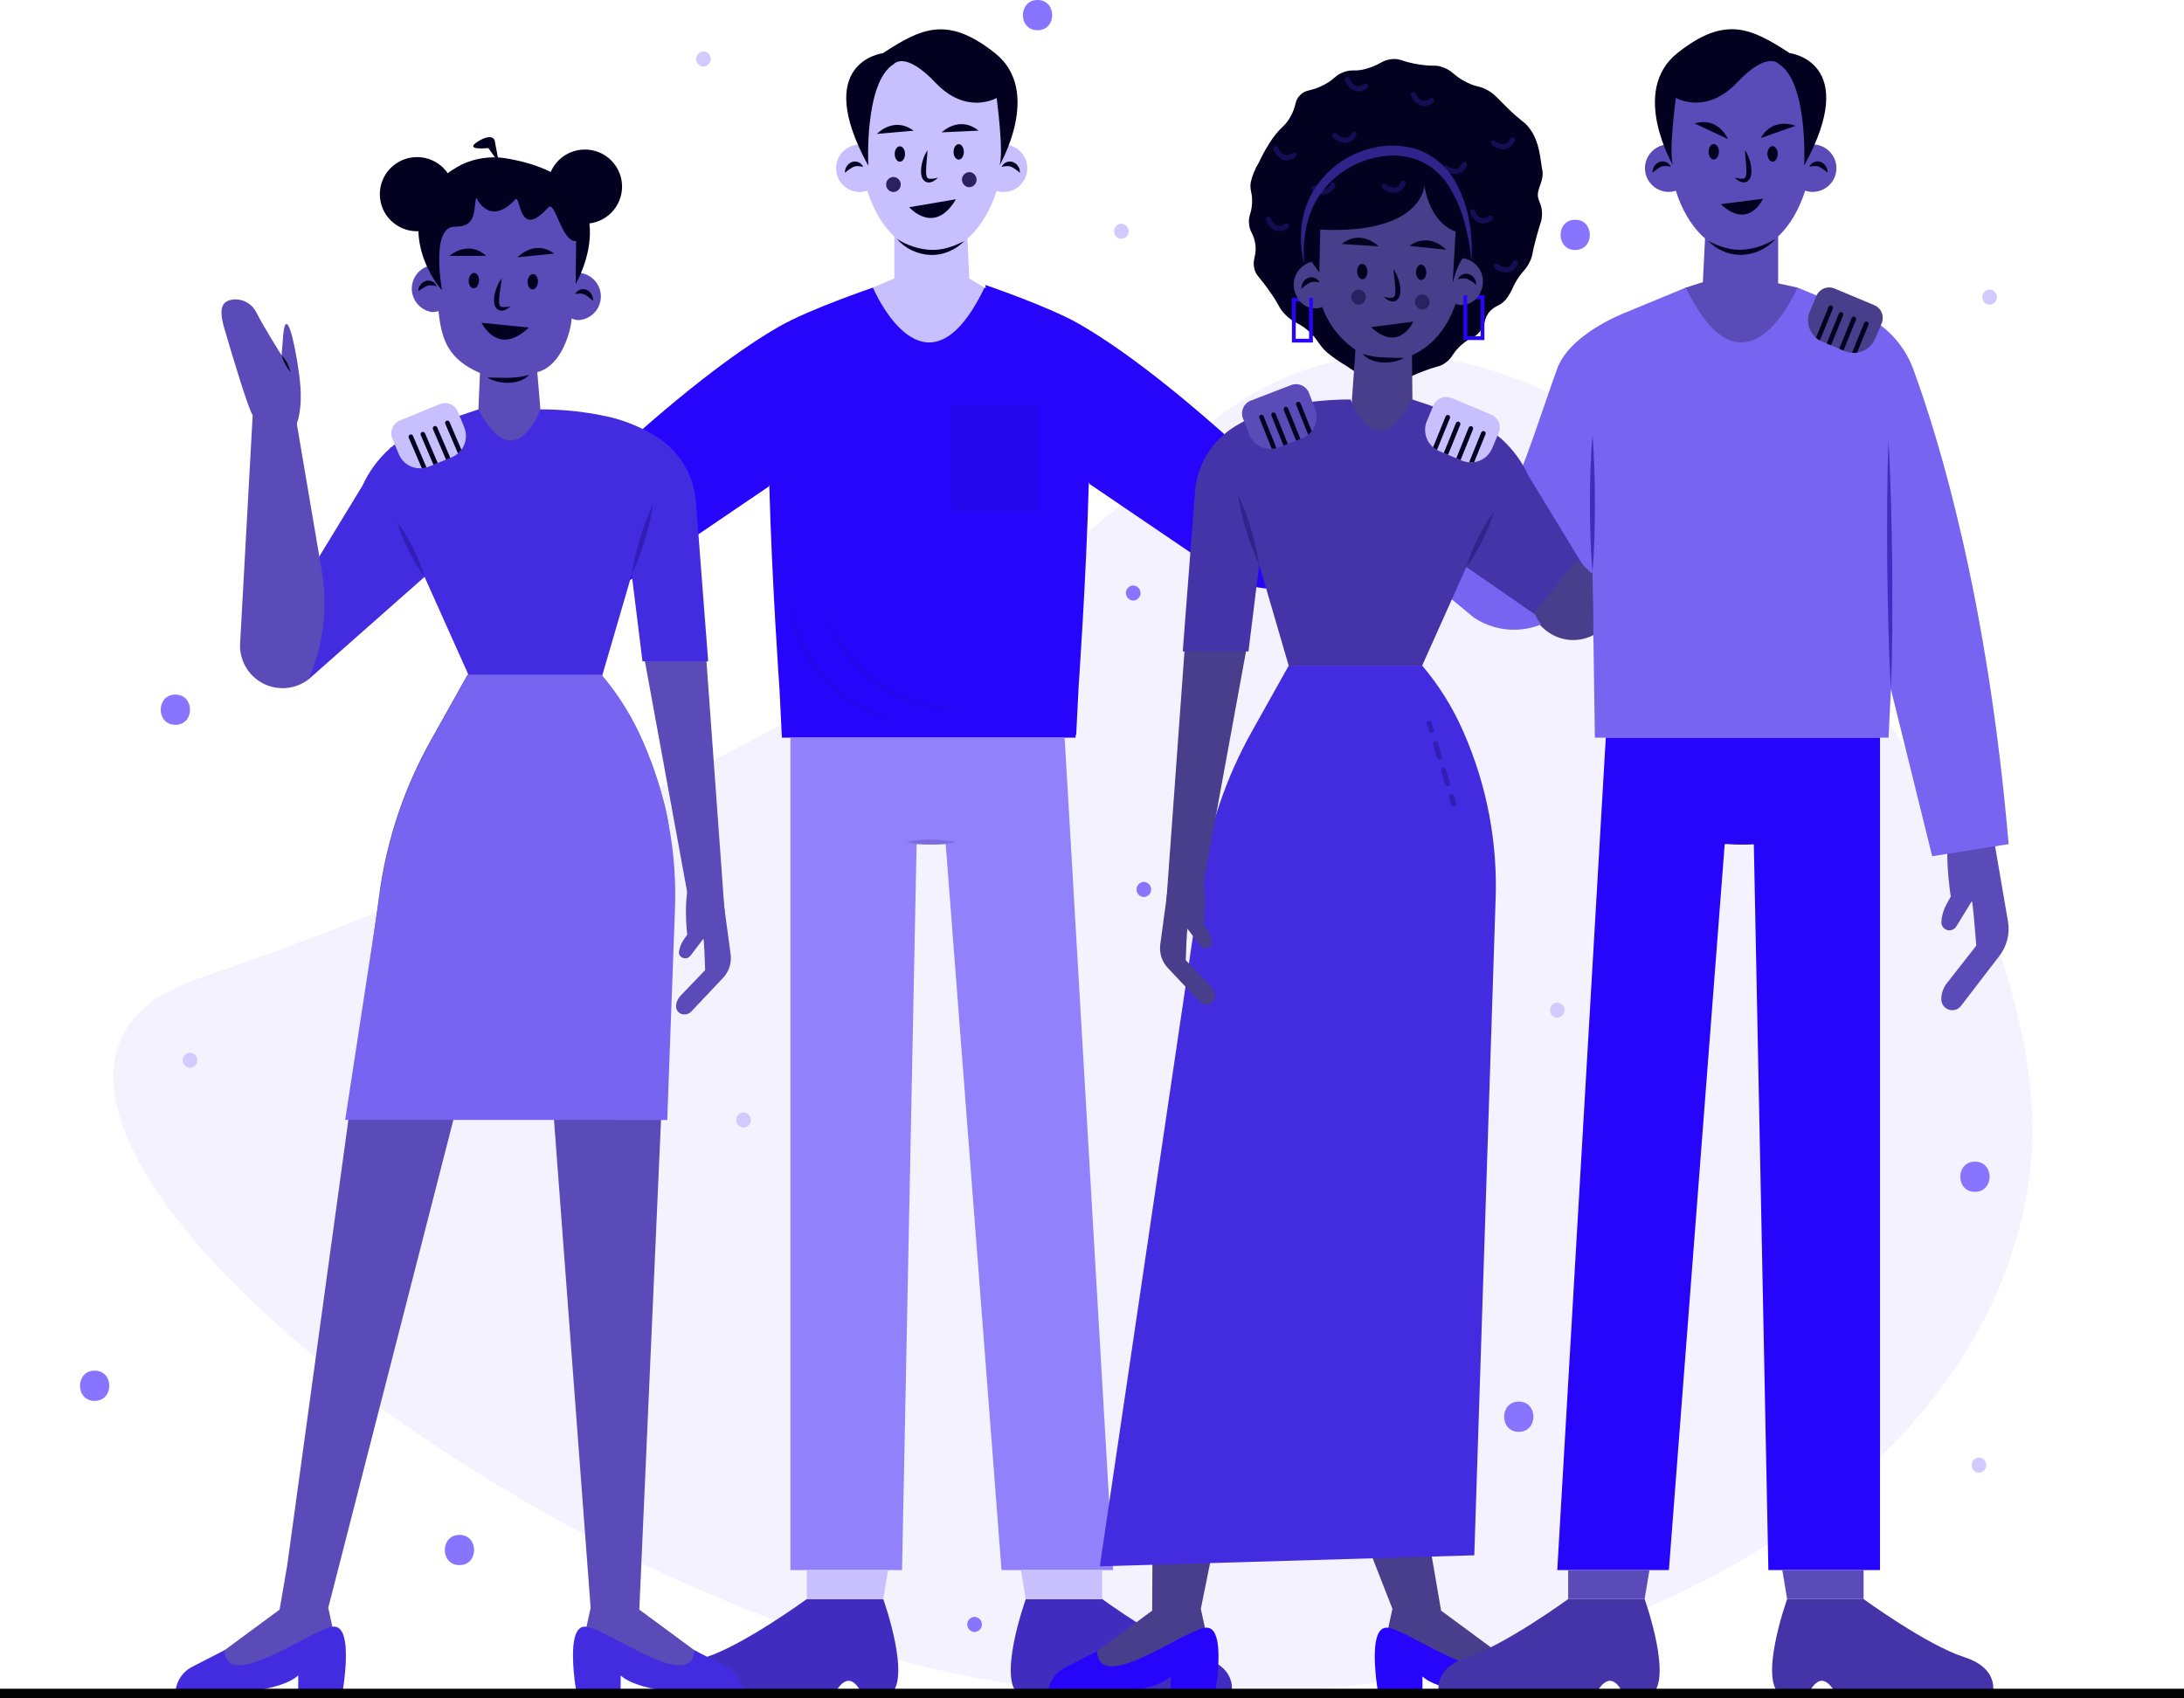 <svg width="153" height="119" viewBox="0 0 153 119" fill="none" xmlns="http://www.w3.org/2000/svg">
<g clip-path="url(#clip0_1292_2534)">
<path d="M142.274 81.531C144.706 57.62 107.468 6.398 82.509 31.745C69.371 45.087 37.405 60.604 13.937 68.548C-8.883 76.272 38.263 114.748 73.702 118.333C109.142 121.918 139.842 105.441 142.274 81.531Z" fill="#F4F2FF"/>
<path d="M24.905 99.365C26.272 99.365 26.274 97.246 24.905 97.246C23.537 97.246 23.535 99.365 24.905 99.365ZM12.286 50.785C13.653 50.785 13.656 48.666 12.286 48.666C10.919 48.666 10.916 50.785 12.286 50.785ZM33.851 20.186C35.218 20.186 35.221 18.067 33.851 18.067C32.484 18.067 32.481 20.186 33.851 20.186Z" fill="#8774FF"/>
<path d="M33.851 20.186C35.218 20.186 35.221 18.067 33.851 18.067C32.484 18.067 32.481 20.186 33.851 20.186ZM6.63 98.155C7.997 98.155 7.999 96.036 6.63 96.036C5.263 96.036 5.26 98.155 6.63 98.155ZM72.685 2.119C74.052 2.119 74.055 0 72.685 0C71.318 0 71.315 2.119 72.685 2.119ZM59.096 83.51C60.464 83.51 60.466 81.391 59.096 81.391C57.729 81.391 57.727 83.51 59.096 83.51ZM22.759 42.311C24.126 42.311 24.128 40.192 22.759 40.192C21.391 40.192 21.389 42.311 22.759 42.311ZM32.187 109.663C33.554 109.663 33.556 107.544 32.187 107.544C30.82 107.544 30.817 109.663 32.187 109.663ZM106.398 100.323C107.765 100.323 107.767 98.204 106.398 98.204C105.03 98.204 105.028 100.323 106.398 100.323ZM110.351 17.516C111.718 17.516 111.721 15.396 110.351 15.396C108.984 15.396 108.982 17.516 110.351 17.516ZM138.355 83.51C139.722 83.51 139.724 81.391 138.355 81.391C136.987 81.391 136.985 83.51 138.355 83.51ZM28.877 84.212C29.014 84.207 29.145 84.15 29.241 84.051C29.336 83.952 29.39 83.82 29.39 83.682C29.39 83.545 29.336 83.413 29.241 83.314C29.145 83.215 29.014 83.157 28.877 83.153C28.739 83.157 28.608 83.215 28.513 83.314C28.417 83.413 28.363 83.545 28.363 83.682C28.363 83.82 28.417 83.952 28.513 84.051C28.608 84.15 28.739 84.207 28.877 84.212ZM96.579 6.774C96.717 6.769 96.847 6.711 96.943 6.613C97.039 6.514 97.092 6.382 97.092 6.244C97.092 6.107 97.039 5.975 96.943 5.876C96.847 5.777 96.717 5.719 96.579 5.715C96.441 5.719 96.311 5.777 96.215 5.876C96.119 5.975 96.066 6.107 96.066 6.244C96.066 6.382 96.119 6.514 96.215 6.613C96.311 6.711 96.441 6.769 96.579 6.774ZM79.388 42.081C79.526 42.076 79.656 42.018 79.752 41.919C79.848 41.82 79.901 41.688 79.901 41.551C79.901 41.413 79.848 41.281 79.752 41.182C79.656 41.084 79.526 41.026 79.388 41.021C79.251 41.026 79.12 41.084 79.024 41.182C78.929 41.281 78.875 41.413 78.875 41.551C78.875 41.688 78.929 41.82 79.024 41.919C79.12 42.018 79.251 42.076 79.388 42.081ZM88.164 86.501C88.302 86.496 88.432 86.438 88.528 86.34C88.624 86.241 88.677 86.109 88.677 85.971C88.677 85.834 88.624 85.702 88.528 85.603C88.432 85.504 88.302 85.446 88.164 85.441C88.026 85.446 87.896 85.504 87.8 85.603C87.704 85.702 87.651 85.834 87.651 85.971C87.651 86.109 87.704 86.241 87.8 86.34C87.896 86.438 88.026 86.496 88.164 86.501ZM68.274 114.348C68.412 114.343 68.542 114.285 68.638 114.187C68.734 114.088 68.787 113.956 68.787 113.818C68.787 113.681 68.734 113.549 68.638 113.45C68.542 113.351 68.412 113.293 68.274 113.288C68.136 113.293 68.006 113.351 67.91 113.45C67.814 113.549 67.761 113.681 67.761 113.818C67.761 113.956 67.814 114.088 67.91 114.187C68.006 114.285 68.136 114.343 68.274 114.348ZM129.092 113.585C129.229 113.58 129.36 113.523 129.456 113.424C129.551 113.325 129.605 113.193 129.605 113.055C129.605 112.918 129.551 112.786 129.456 112.687C129.36 112.588 129.229 112.53 129.092 112.526C128.954 112.53 128.823 112.588 128.728 112.687C128.632 112.786 128.578 112.918 128.578 113.055C128.578 113.193 128.632 113.325 128.728 113.424C128.823 113.523 128.954 113.58 129.092 113.585ZM80.132 62.85C80.269 62.845 80.4 62.787 80.496 62.688C80.591 62.59 80.645 62.458 80.645 62.32C80.645 62.183 80.591 62.051 80.496 61.952C80.4 61.853 80.269 61.795 80.132 61.79C79.994 61.795 79.863 61.853 79.768 61.952C79.672 62.051 79.618 62.183 79.618 62.32C79.618 62.458 79.672 62.59 79.768 62.688C79.863 62.787 79.994 62.845 80.132 62.85Z" fill="#8774FF"/>
<path d="M49.281 4.662C49.418 4.657 49.549 4.599 49.645 4.5C49.74 4.401 49.794 4.269 49.794 4.132C49.794 3.994 49.74 3.862 49.645 3.764C49.549 3.665 49.418 3.607 49.281 3.602C49.143 3.607 49.013 3.665 48.917 3.764C48.821 3.862 48.767 3.994 48.767 4.132C48.767 4.269 48.821 4.401 48.917 4.5C49.013 4.599 49.143 4.657 49.281 4.662ZM13.313 74.815C13.451 74.81 13.581 74.752 13.677 74.654C13.773 74.555 13.826 74.423 13.826 74.285C13.826 74.148 13.773 74.016 13.677 73.917C13.581 73.818 13.451 73.76 13.313 73.755C13.175 73.76 13.045 73.818 12.949 73.917C12.853 74.016 12.8 74.148 12.8 74.285C12.8 74.423 12.853 74.555 12.949 74.654C13.045 74.752 13.175 74.81 13.313 74.815ZM78.557 16.733C78.695 16.729 78.825 16.671 78.921 16.572C79.016 16.473 79.07 16.341 79.07 16.204C79.07 16.066 79.016 15.934 78.921 15.835C78.825 15.736 78.695 15.678 78.557 15.674C78.419 15.678 78.289 15.736 78.193 15.835C78.097 15.934 78.044 16.066 78.044 16.204C78.044 16.341 78.097 16.473 78.193 16.572C78.289 16.671 78.419 16.729 78.557 16.733ZM139.381 21.35C139.519 21.345 139.65 21.287 139.745 21.189C139.841 21.09 139.895 20.958 139.895 20.82C139.895 20.683 139.841 20.551 139.745 20.452C139.65 20.353 139.519 20.295 139.381 20.29C139.244 20.295 139.113 20.353 139.018 20.452C138.922 20.551 138.868 20.683 138.868 20.82C138.868 20.958 138.922 21.09 139.018 21.189C139.113 21.287 139.244 21.345 139.381 21.35ZM52.088 79.004C52.226 78.999 52.356 78.942 52.452 78.843C52.547 78.744 52.601 78.612 52.601 78.474C52.601 78.337 52.547 78.205 52.452 78.106C52.356 78.007 52.226 77.949 52.088 77.945C51.95 77.949 51.82 78.007 51.724 78.106C51.628 78.205 51.575 78.337 51.575 78.474C51.575 78.612 51.628 78.744 51.724 78.843C51.82 78.942 51.95 78.999 52.088 79.004ZM109.094 71.312C109.231 71.307 109.362 71.249 109.458 71.151C109.553 71.052 109.607 70.92 109.607 70.782C109.607 70.645 109.553 70.513 109.458 70.414C109.362 70.315 109.231 70.257 109.094 70.252C108.956 70.257 108.826 70.315 108.73 70.414C108.634 70.513 108.581 70.645 108.581 70.782C108.581 70.92 108.634 71.052 108.73 71.151C108.826 71.249 108.956 71.307 109.094 71.312ZM119.34 5.204C119.478 5.2 119.608 5.142 119.704 5.043C119.8 4.944 119.853 4.812 119.853 4.674C119.853 4.537 119.8 4.405 119.704 4.306C119.608 4.207 119.478 4.149 119.34 4.145C119.202 4.149 119.072 4.207 118.976 4.306C118.881 4.405 118.827 4.537 118.827 4.674C118.827 4.812 118.881 4.944 118.976 5.043C119.072 5.142 119.202 5.2 119.34 5.204ZM138.637 103.184C138.774 103.18 138.905 103.122 139.001 103.023C139.096 102.924 139.15 102.792 139.15 102.654C139.15 102.517 139.096 102.385 139.001 102.286C138.905 102.187 138.774 102.129 138.637 102.125C138.499 102.129 138.368 102.187 138.273 102.286C138.177 102.385 138.123 102.517 138.123 102.654C138.123 102.792 138.177 102.924 138.273 103.023C138.368 103.122 138.499 103.18 138.637 103.184Z" fill="#D1CAFF"/>
<path d="M62.652 16.573V19.509L61.151 20.15C61.151 20.15 61.636 27.576 65.206 25.626C68.775 23.676 69.736 20.405 68.971 20.15L67.901 19.509L67.772 16.715L62.652 16.573Z" fill="#C8C0FE"/>
<path d="M102.796 31.148L90.673 33.009C90.125 33.094 89.564 33.054 89.033 32.893C88.502 32.732 88.014 32.454 87.605 32.079C81.767 26.707 77.912 24.021 75.568 22.681C75.566 22.68 75.564 22.678 75.562 22.677L75.56 22.676C73.46 21.476 69.017 19.962 69.017 19.962L69.063 20.188L68.972 20.15C64.807 28.797 61.152 20.15 61.152 20.15C61.152 20.15 56.709 21.664 54.609 22.865L54.607 22.866C54.605 22.866 54.603 22.868 54.602 22.869C52.258 24.21 48.403 26.896 42.564 32.268C42.156 32.643 41.668 32.921 41.136 33.082C40.605 33.243 40.045 33.282 39.496 33.198L27.373 31.337L24.952 37.482L38.943 41.212C39.941 41.478 40.984 41.526 42.002 41.354C43.02 41.181 43.989 40.792 44.842 40.212L53.852 34.091L53.891 33.961C54.076 40.811 54.607 48.294 54.607 48.294L54.777 51.685H75.347L75.356 51.496H75.392L75.562 48.106C75.562 48.106 76.093 40.622 76.278 33.772L76.317 33.903L85.328 40.024C86.181 40.603 87.15 40.993 88.168 41.166C89.186 41.338 90.229 41.29 91.227 41.024L105.217 37.294L102.796 31.148Z" fill="#2605FA"/>
<path d="M70.306 10.127C70.306 5.937 68.061 2.54 65.291 2.54C62.522 2.54 60.276 5.937 60.276 10.127L60.276 10.13C60.265 10.13 60.255 10.127 60.244 10.127C60.025 10.126 59.807 10.169 59.604 10.252C59.401 10.335 59.216 10.458 59.06 10.612C58.905 10.767 58.781 10.95 58.697 11.153C58.613 11.355 58.569 11.572 58.569 11.791C58.569 12.01 58.613 12.227 58.697 12.429C58.781 12.631 58.905 12.815 59.06 12.97C59.216 13.124 59.401 13.247 59.604 13.33C59.807 13.413 60.025 13.455 60.244 13.454C60.42 13.452 60.595 13.422 60.761 13.365C61.565 15.933 63.288 17.714 65.291 17.714C67.292 17.714 69.014 15.937 69.819 13.374C69.976 13.425 70.141 13.452 70.306 13.454C70.747 13.453 71.17 13.277 71.481 12.965C71.793 12.653 71.968 12.231 71.968 11.791C71.968 11.351 71.793 10.929 71.481 10.617C71.17 10.305 70.747 10.129 70.306 10.127Z" fill="#C8C0FE"/>
<path d="M60.828 11.611C60.828 11.611 60.531 5.762 62.613 4.49C62.613 4.49 63.378 3.515 65.546 5.804C67.713 8.093 69.82 6.866 69.82 6.866C69.82 6.866 70.348 10.805 70.008 11.611C70.008 11.611 73.068 6.397 69.711 3.727C66.353 1.057 64.526 1.989 61.848 3.727C61.848 3.727 56.833 4.32 60.828 11.611Z" fill="#040020"/>
<path d="M64.974 10.525C64.967 10.788 64.942 11.039 64.918 11.287C64.891 11.527 64.877 11.769 64.875 12.011C64.872 12.244 64.915 12.462 65.04 12.514C65.269 12.547 65.503 12.518 65.717 12.432C65.628 12.531 65.523 12.616 65.408 12.684C65.278 12.767 65.124 12.801 64.971 12.781C64.885 12.761 64.805 12.72 64.739 12.66C64.673 12.601 64.623 12.526 64.594 12.442C64.545 12.305 64.521 12.16 64.521 12.015C64.524 11.749 64.567 11.485 64.648 11.232C64.722 10.982 64.831 10.744 64.974 10.525ZM61.43 9.383C61.43 9.383 62.612 8.12 64.002 9.158L61.43 9.383ZM65.97 9.273C65.97 9.273 67.204 8.06 68.55 9.154L65.97 9.273Z" fill="#040020"/>
<path d="M63.04 11.33C63.239 11.33 63.401 11.088 63.401 10.789C63.401 10.491 63.239 10.249 63.04 10.249C62.84 10.249 62.679 10.491 62.679 10.789C62.679 11.088 62.84 11.33 63.04 11.33Z" fill="#040020"/>
<path d="M67.162 11.182C67.362 11.182 67.523 10.94 67.523 10.641C67.523 10.343 67.362 10.101 67.162 10.101C66.963 10.101 66.801 10.343 66.801 10.641C66.801 10.94 66.963 11.182 67.162 11.182Z" fill="#040020"/>
<path d="M59.194 12.107C59.184 11.957 59.221 11.807 59.3 11.679C59.381 11.539 59.505 11.429 59.653 11.364C59.731 11.331 59.816 11.315 59.901 11.316C59.986 11.317 60.07 11.336 60.147 11.371C60.289 11.433 60.404 11.543 60.469 11.683C60.315 11.667 60.192 11.637 60.079 11.638C59.979 11.632 59.879 11.65 59.788 11.691C59.573 11.804 59.373 11.944 59.194 12.107ZM71.448 12.107C71.269 11.944 71.069 11.804 70.855 11.691C70.763 11.65 70.663 11.632 70.564 11.638C70.45 11.637 70.327 11.667 70.173 11.683C70.239 11.543 70.353 11.433 70.495 11.371C70.573 11.336 70.656 11.317 70.742 11.316C70.827 11.315 70.911 11.331 70.989 11.364C71.138 11.429 71.261 11.539 71.342 11.679C71.422 11.807 71.459 11.957 71.448 12.107ZM62.827 16.732C63.529 17.188 64.336 17.455 65.171 17.507C65.579 17.527 65.988 17.477 66.38 17.361C66.582 17.306 66.779 17.238 66.972 17.158C67.169 17.081 67.352 16.974 67.557 16.893C67.4 17.044 67.232 17.183 67.055 17.311C66.871 17.434 66.676 17.538 66.471 17.622C66.056 17.799 65.607 17.88 65.156 17.86C64.707 17.842 64.266 17.73 63.863 17.531C63.465 17.341 63.111 17.069 62.827 16.732Z" fill="#040020"/>
<path d="M62.589 13.457C62.727 13.452 62.858 13.394 62.953 13.295C63.049 13.197 63.102 13.064 63.102 12.927C63.102 12.79 63.049 12.658 62.953 12.559C62.858 12.46 62.727 12.402 62.589 12.397C62.452 12.402 62.321 12.46 62.225 12.559C62.13 12.658 62.076 12.79 62.076 12.927C62.076 13.064 62.13 13.197 62.225 13.295C62.321 13.394 62.452 13.452 62.589 13.457ZM67.902 13.118C68.04 13.113 68.17 13.055 68.266 12.956C68.362 12.857 68.415 12.725 68.415 12.588C68.415 12.45 68.362 12.318 68.266 12.22C68.17 12.121 68.04 12.063 67.902 12.058C67.764 12.063 67.634 12.121 67.538 12.22C67.442 12.318 67.389 12.45 67.389 12.588C67.389 12.725 67.442 12.857 67.538 12.956C67.634 13.055 67.764 13.113 67.902 13.118Z" fill="#2A2260"/>
<path d="M63.696 14.518C63.696 14.518 65.449 16.542 66.967 13.961L63.696 14.518Z" fill="#040020"/>
<path d="M55.372 51.685V110.007H63.192L64.212 59.145H66.252L70.162 110.007H77.982L74.582 51.685H55.372Z" fill="#9181FA"/>
<path d="M71.862 112.042C71.862 112.042 69.737 117.976 71.522 118.823H73.306C73.306 118.823 74.156 116.45 75.347 118.823H86.227C86.227 118.823 86.906 116.958 84.272 116.111C81.636 115.263 77.216 112.042 77.216 112.042H71.862Z" fill="#402CBF"/>
<path d="M71.522 110.007L71.862 112.042H77.216V110.007H71.522Z" fill="#C8C0FE"/>
<path d="M61.876 112.042C61.876 112.042 64.001 117.976 62.216 118.823H60.431C60.431 118.823 59.581 116.45 58.391 118.823H47.511C47.511 118.823 46.831 116.958 49.466 116.111C52.101 115.263 56.521 112.042 56.521 112.042H61.876Z" fill="#402CBF"/>
<path d="M62.217 110.007L61.877 112.042H56.522V110.007H62.217Z" fill="#C8C0FE"/>
<path d="M66.956 59C66.387 59.124 65.806 59.183 65.224 59.176C64.642 59.184 64.061 59.125 63.492 59C64.061 58.874 64.642 58.815 65.224 58.823C65.806 58.816 66.387 58.875 66.956 59Z" fill="#7C6CE0"/>
<path d="M55.195 41.55C55.273 42.091 55.394 42.624 55.556 43.145C55.627 43.408 55.725 43.662 55.808 43.919L56.118 44.67C56.557 45.657 57.148 46.569 57.869 47.373C58.582 48.184 59.425 48.87 60.365 49.402C60.832 49.68 61.319 49.921 61.824 50.123C62.323 50.343 62.855 50.474 63.371 50.671C63.103 50.616 62.834 50.557 62.565 50.494L62.161 50.401L61.959 50.355L61.764 50.285C61.237 50.111 60.726 49.895 60.234 49.64C59.234 49.137 58.341 48.447 57.604 47.608C56.858 46.776 56.27 45.816 55.868 44.775C55.457 43.748 55.229 42.656 55.195 41.55ZM57.641 42.497C57.83 43.009 58.059 43.506 58.326 43.982C58.45 44.224 58.599 44.452 58.733 44.687L59.193 45.357C59.828 46.231 60.596 47.001 61.468 47.639C62.334 48.284 63.303 48.78 64.333 49.106C64.847 49.281 65.374 49.416 65.909 49.509C66.443 49.621 66.992 49.639 67.537 49.725C67.263 49.727 66.988 49.724 66.712 49.718L66.298 49.712L66.09 49.708L65.885 49.681C65.334 49.619 64.788 49.514 64.254 49.366C63.171 49.081 62.154 48.591 61.258 47.923C60.356 47.264 59.581 46.447 58.97 45.512C58.354 44.592 57.904 43.571 57.641 42.497Z" fill="#2506ED"/>
<path d="M72.685 28.349H66.677V35.823H72.685V28.349Z" fill="#2506ED"/>
<path d="M124.567 16.565V19.854L125.924 20.15C125.924 20.15 125.584 27.568 122.014 25.618C118.444 23.668 117.339 20.405 118.104 20.15L119.294 19.769L119.447 16.707L124.567 16.565Z" fill="#5A4BB8"/>
<path d="M116.913 10.119C116.913 5.929 119.159 2.532 121.928 2.532C124.698 2.532 126.943 5.929 126.943 10.119L126.943 10.122C126.954 10.122 126.964 10.119 126.975 10.119C127.195 10.118 127.412 10.161 127.616 10.244C127.819 10.327 128.004 10.449 128.159 10.604C128.315 10.758 128.438 10.942 128.523 11.144C128.607 11.347 128.65 11.564 128.65 11.783C128.65 12.002 128.607 12.219 128.523 12.421C128.438 12.623 128.315 12.807 128.159 12.961C128.004 13.116 127.819 13.238 127.616 13.322C127.412 13.405 127.195 13.447 126.975 13.446C126.799 13.444 126.625 13.414 126.459 13.357C125.655 15.925 123.931 17.706 121.928 17.706C119.928 17.706 118.206 15.929 117.401 13.366C117.243 13.417 117.079 13.444 116.913 13.446C116.694 13.447 116.476 13.405 116.273 13.322C116.07 13.238 115.885 13.116 115.729 12.961C115.574 12.807 115.45 12.623 115.366 12.421C115.282 12.219 115.238 12.002 115.238 11.783C115.238 11.564 115.282 11.347 115.366 11.144C115.45 10.942 115.574 10.758 115.729 10.604C115.885 10.449 116.07 10.327 116.273 10.244C116.476 10.161 116.694 10.118 116.913 10.119Z" fill="#5A4BB8"/>
<path d="M126.392 11.603C126.392 11.603 126.689 5.753 124.607 4.482C124.607 4.482 123.842 3.507 121.674 5.796C119.507 8.085 117.4 6.858 117.4 6.858C117.4 6.858 116.872 10.797 117.212 11.603C117.212 11.603 114.152 6.389 117.509 3.719C120.867 1.049 122.694 1.981 125.372 3.719C125.372 3.719 130.387 4.312 126.392 11.603Z" fill="#040020"/>
<path d="M122.245 10.517C122.388 10.736 122.497 10.974 122.571 11.224C122.652 11.477 122.695 11.741 122.698 12.007C122.698 12.152 122.673 12.297 122.625 12.434C122.596 12.518 122.546 12.593 122.48 12.652C122.414 12.712 122.334 12.753 122.248 12.774C122.095 12.793 121.941 12.759 121.811 12.675C121.696 12.608 121.591 12.523 121.502 12.424C121.716 12.51 121.95 12.539 122.179 12.507C122.304 12.454 122.347 12.236 122.344 12.003C122.342 11.761 122.328 11.519 122.301 11.279C122.277 11.03 122.252 10.78 122.245 10.517ZM125.795 8.815C125.795 8.815 124.194 8.153 123.359 9.671L125.795 8.815ZM121.056 9.747C121.056 9.747 120.385 8.155 118.721 8.649L121.056 9.747Z" fill="#040020"/>
<path d="M124.18 11.322C124.379 11.322 124.541 11.08 124.541 10.781C124.541 10.483 124.379 10.241 124.18 10.241C123.98 10.241 123.818 10.483 123.818 10.781C123.818 11.08 123.98 11.322 124.18 11.322Z" fill="#040020"/>
<path d="M120.057 11.174C120.256 11.174 120.418 10.932 120.418 10.633C120.418 10.335 120.256 10.093 120.057 10.093C119.857 10.093 119.695 10.335 119.695 10.633C119.695 10.932 119.857 11.174 120.057 11.174Z" fill="#040020"/>
<path d="M128.025 12.099C127.846 11.936 127.647 11.796 127.432 11.683C127.341 11.642 127.241 11.624 127.141 11.63C127.028 11.629 126.904 11.659 126.75 11.675C126.816 11.535 126.931 11.425 127.073 11.363C127.15 11.328 127.234 11.309 127.319 11.308C127.404 11.306 127.488 11.323 127.567 11.356C127.715 11.421 127.839 11.531 127.919 11.671C127.999 11.799 128.036 11.949 128.025 12.099ZM115.771 12.099C115.761 11.949 115.798 11.799 115.877 11.671C115.958 11.531 116.082 11.421 116.23 11.356C116.308 11.323 116.393 11.306 116.478 11.308C116.563 11.309 116.647 11.328 116.724 11.363C116.866 11.425 116.981 11.535 117.046 11.675C116.892 11.659 116.769 11.629 116.656 11.63C116.556 11.624 116.456 11.642 116.365 11.683C116.15 11.796 115.951 11.936 115.771 12.099ZM124.392 16.724C124.108 17.061 123.755 17.334 123.357 17.523C122.953 17.722 122.513 17.834 122.063 17.852C121.613 17.872 121.163 17.791 120.749 17.614C120.544 17.53 120.348 17.426 120.165 17.303C119.988 17.175 119.82 17.035 119.663 16.885C119.867 16.966 120.051 17.073 120.247 17.15C120.44 17.23 120.638 17.298 120.839 17.353C121.231 17.469 121.64 17.518 122.049 17.499C122.884 17.447 123.691 17.18 124.392 16.724ZM123.508 13.923C123.508 13.923 122.523 16.148 120.547 14.305L123.508 13.923Z" fill="#040020"/>
<path d="M139.324 56.721L140.669 64.561C140.741 64.982 140.725 65.412 140.623 65.826C140.52 66.241 140.333 66.629 140.073 66.968L137.377 70.481C137.305 70.575 137.212 70.651 137.107 70.703C137.001 70.755 136.884 70.782 136.766 70.782C136.562 70.782 136.366 70.701 136.222 70.558C136.077 70.413 135.996 70.218 135.996 70.015C135.996 69.613 136.131 69.222 136.378 68.905L138.447 66.256C138.447 66.256 138.175 62.635 138.114 63.178L137.042 64.922C136.992 65.002 136.923 65.069 136.841 65.115C136.759 65.162 136.666 65.187 136.572 65.188C136.477 65.19 136.384 65.167 136.301 65.123C136.217 65.078 136.147 65.013 136.095 64.934C136.029 64.836 135.996 64.72 136.002 64.602C136.029 64.165 136.152 63.741 136.363 63.358L136.662 62.816C136.662 62.816 135.996 58.773 136.843 56.721L139.324 56.721Z" fill="#5A4BB8"/>
<path d="M121.46 27.16L122.36 30.185L112.531 43.065C111.005 45.107 108.133 45.009 106.855 42.44C106.855 42.44 106.758 40.568 107.014 40.017C108.165 37.539 109.419 37.23 111.409 35.566L121.46 27.16Z" fill="#493E8C"/>
<path d="M121.815 27.513L122.715 30.538L112.885 43.418C111.359 45.461 108.487 45.362 107.209 42.793C107.209 42.793 107.112 40.92 107.368 40.37C108.519 37.892 109.773 37.583 111.763 35.919L121.815 27.513Z" fill="#493E8C"/>
<path d="M99.141 35.426C99.141 35.426 99.073 34.066 96.95 31.938C94.827 29.81 92.929 28.36 94.043 30.162L94.914 31.52C94.914 31.52 92.647 30.675 91.341 30.053C90.997 29.883 90.608 29.827 90.23 29.894C89.852 29.961 89.505 30.147 89.242 30.425C88.759 30.957 88.78 31.532 90.142 32.537C92.178 34.04 95.332 36.327 95.944 36.552C96.156 36.629 99.141 35.426 99.141 35.426Z" fill="#5A4BB8"/>
<path d="M111.814 51.685H132.299L132.469 48.294L135.359 59.993L140.714 59.145C139.242 41.901 135.825 30.744 134.034 25.865C133.712 24.986 133.21 24.184 132.56 23.51C131.911 22.835 131.128 22.302 130.261 21.944L125.924 20.15C125.924 20.15 122.269 28.797 118.104 20.15L113.767 21.944C112.014 22.669 109.746 24.04 109.094 25.817C108.283 28.026 106.763 32.873 105.614 35.114C105.539 35.261 105.432 35.39 105.301 35.492C105.17 35.593 105.019 35.665 104.857 35.701C104.696 35.738 104.528 35.739 104.366 35.704C104.204 35.669 104.052 35.599 103.92 35.499L97.48 31.667L95.001 36.439L103.208 43.237C104.296 43.984 105.635 44.275 106.936 44.047C108.237 43.819 109.396 43.091 110.164 42.019L111.559 40.072L111.729 51.685H132.214" fill="#7764F0"/>
<path d="M96.241 32.14C96 32.087 95.766 32.006 95.545 31.897C95.322 31.794 95.11 31.667 94.913 31.52C95.038 31.531 95.161 31.557 95.28 31.596C95.398 31.633 95.513 31.678 95.624 31.731C95.849 31.835 96.057 31.973 96.241 32.14ZM93.119 31.761C92.832 31.668 92.55 31.558 92.276 31.432C91.999 31.311 91.731 31.173 91.468 31.026C91.203 30.879 90.948 30.717 90.703 30.54C90.455 30.366 90.226 30.165 90.022 29.942C90.521 30.28 91.037 30.573 91.558 30.866C92.077 31.162 92.603 31.445 93.119 31.761ZM91.898 32.988C91.628 32.924 91.364 32.84 91.108 32.735C90.85 32.633 90.599 32.517 90.355 32.385C89.861 32.13 89.414 31.793 89.033 31.388C89.267 31.537 89.495 31.686 89.73 31.824C89.968 31.959 90.202 32.096 90.443 32.224L91.898 32.988ZM92.567 32.46C92.247 32.376 91.934 32.269 91.628 32.143C91.321 32.019 91.021 31.877 90.731 31.718C90.437 31.56 90.159 31.377 89.898 31.169C89.628 30.971 89.404 30.718 89.241 30.425C89.457 30.67 89.706 30.882 89.983 31.056C90.254 31.234 90.532 31.403 90.82 31.557C91.39 31.873 91.98 32.158 92.567 32.46Z" fill="#090716"/>
<path d="M100.225 108.603L100.956 112.852L106.217 116.731C106.217 116.731 100.033 118.956 96.909 115.65L97.547 112.725L96.081 108.974L100.225 108.603ZM80.737 108.603L80.715 112.852L75.454 116.731C75.454 116.731 81.638 118.956 84.762 115.65L84.124 112.725L84.882 108.974L80.737 108.603Z" fill="#493E8C"/>
<path d="M90.282 46.639L87.705 51.24C85.924 54.42 84.729 57.893 84.178 61.494L77.048 109.746L103.281 108.974L104.769 63.206C104.944 59.125 104.18 55.058 102.535 51.316C101.805 49.623 100.827 48.046 99.632 46.639L90.282 46.639Z" fill="#432BDF"/>
<path d="M87.498 15.657C87.54 16.256 87.77 16.271 87.91 16.938C88.112 17.901 87.683 18.103 87.887 18.874C88.003 19.313 88.154 19.294 88.926 20.386C89.722 21.513 89.548 21.514 89.966 21.965C90.703 22.759 91.037 22.533 91.872 23.39C92.426 23.957 92.363 24.142 92.973 24.7C93.379 25.035 93.812 25.338 94.266 25.605C95.836 26.648 95.932 26.749 96.302 26.827C96.874 26.924 97.462 26.883 98.015 26.707C98.636 26.549 98.653 26.414 99.697 26.016C100.767 25.607 100.831 25.718 101.223 25.447C101.815 25.038 101.69 24.773 102.398 24.152C103.068 23.566 103.256 23.736 103.65 23.256C104.153 22.643 103.899 22.302 104.419 21.77C104.813 21.367 105.048 21.472 105.473 21.012C105.715 20.704 105.91 20.362 106.052 19.997C106.623 18.912 106.873 19.031 107.217 18.235C107.401 17.809 107.283 17.883 107.647 16.557C107.936 15.504 107.99 15.533 108.017 15.191C108.1 14.156 107.59 14.099 107.774 13.35C107.886 12.895 108.196 12.419 108.02 11.778C107.853 10.581 107.73 9.704 107.07 8.893C106.713 8.454 106.648 8.587 105.567 7.525C104.881 6.853 104.736 6.631 104.268 6.353C103.657 5.99 103.549 6.156 102.783 5.786C101.789 5.306 101.815 4.952 101.017 4.692C100.491 4.52 100.486 4.676 99.474 4.526C98.19 4.337 98.145 4.078 97.5 4.142C96.809 4.21 96.732 4.519 95.732 4.812C94.897 5.056 94.767 4.814 94.13 5.054C93.483 5.298 93.542 5.528 92.746 5.947C91.803 6.444 91.529 6.222 91.089 6.653C90.649 7.082 90.871 7.353 90.388 8.204C89.993 8.899 89.8 8.797 89.15 9.7C88.781 10.236 88.458 10.801 88.185 11.391C87.917 11.828 87.724 12.306 87.615 12.806C87.545 13.398 87.746 13.462 87.714 14.206C87.68 14.983 87.454 15.055 87.498 15.657Z" fill="#040020"/>
<path d="M92.081 18.305C92.088 18.305 92.094 18.307 92.101 18.307C92.219 14.914 94.373 12.191 97.084 12.129C99.795 12.068 102.071 14.691 102.344 18.074C102.351 18.074 102.357 18.072 102.364 18.072C102.773 18.107 103.155 18.291 103.437 18.59C103.718 18.889 103.879 19.281 103.888 19.691C103.898 20.101 103.755 20.499 103.488 20.811C103.22 21.122 102.847 21.324 102.439 21.377C102.278 21.378 102.117 21.351 101.966 21.295C101.401 22.981 100.293 24.299 98.912 24.888L98.917 24.888L98.959 29.087L98.774 32.165L94.537 31.859L94.625 29.186L94.959 24.517L94.97 24.518C93.891 23.785 93.07 22.732 92.626 21.507C92.477 21.57 92.318 21.605 92.157 21.61C91.747 21.576 91.365 21.391 91.084 21.092C90.802 20.793 90.641 20.401 90.632 19.992C90.623 19.582 90.765 19.183 91.033 18.872C91.3 18.56 91.674 18.359 92.081 18.305ZM82.032 60.628L81.282 66.182C81.243 66.482 81.273 66.788 81.368 67.076C81.464 67.364 81.623 67.627 81.834 67.845L84.057 70.198C84.12 70.262 84.196 70.312 84.279 70.344C84.363 70.376 84.453 70.39 84.542 70.384C84.693 70.383 84.838 70.323 84.945 70.216C85.051 70.109 85.111 69.965 85.111 69.814C85.094 69.528 84.974 69.257 84.773 69.051L83.069 67.279C83.069 67.279 83.145 64.728 83.212 65.107L84.109 66.285C84.154 66.34 84.212 66.384 84.277 66.413C84.342 66.442 84.413 66.456 84.484 66.453C84.555 66.45 84.625 66.43 84.687 66.396C84.75 66.362 84.803 66.314 84.844 66.255C84.891 66.185 84.912 66.101 84.904 66.018C84.865 65.71 84.753 65.416 84.577 65.16L84.325 64.793C84.325 64.793 84.69 61.93 83.956 60.526L82.032 60.628Z" fill="#493E8C"/>
<path d="M83.22 42.291L81.702 63.254L84.276 62.099L87.556 44.183L83.22 42.291Z" fill="#493E8C"/>
<path d="M82.858 45.643L83.717 34.457C83.789 33.523 84.082 32.619 84.573 31.82C85.064 31.022 85.738 30.351 86.54 29.862C87.48 29.288 88.5 28.853 89.566 28.573C91.22 28.182 92.914 27.986 94.614 27.99C94.614 27.99 96.399 32.907 98.949 27.99L102.468 29.172C103.479 29.512 104.409 30.056 105.201 30.77C105.992 31.484 106.628 32.353 107.068 33.322L110.871 39.561L107.841 43.263L102.727 39.726L99.629 46.639H90.279L88.214 39.561L87.461 45.643L82.858 45.643Z" fill="#4434A8"/>
<path d="M40.974 15.674C42.413 15.674 43.579 14.51 43.579 13.075C43.579 11.64 42.413 10.477 40.974 10.477C39.535 10.477 38.368 11.64 38.368 13.075C38.368 14.51 39.535 15.674 40.974 15.674Z" fill="#040020"/>
<path d="M29.215 16.203C30.654 16.203 31.821 15.04 31.821 13.605C31.821 12.17 30.654 11.006 29.215 11.006C27.776 11.006 26.609 12.17 26.609 13.605C26.609 15.04 27.776 16.203 29.215 16.203Z" fill="#040020"/>
<path d="M40.697 19.13C40.691 19.13 40.685 19.132 40.678 19.131C40.671 15.737 38.607 12.944 35.9 12.794C33.193 12.645 30.831 15.192 30.447 18.565C30.441 18.565 30.435 18.562 30.428 18.562C30.018 18.583 29.63 18.756 29.339 19.045C29.048 19.334 28.874 19.721 28.851 20.13C28.828 20.54 28.958 20.943 29.215 21.263C29.472 21.582 29.839 21.796 30.244 21.863C30.406 21.869 30.567 21.847 30.72 21.796C30.933 23.89 31.456 25.192 33.626 26.136L33.47 29.683L33.554 32.765L37.798 32.597L37.954 29.827L37.64 26.075C39.391 25.632 40.013 23.072 40.048 22.313C40.195 22.38 40.353 22.42 40.514 22.431C40.924 22.41 41.312 22.238 41.603 21.948C41.894 21.659 42.068 21.273 42.091 20.863C42.114 20.454 41.984 20.05 41.727 19.731C41.47 19.411 41.103 19.197 40.697 19.13Z" fill="#5A4BB8"/>
<path d="M34.148 26.455C34.666 26.454 35.148 26.483 35.631 26.471C35.871 26.466 36.108 26.445 36.347 26.418C36.591 26.38 36.833 26.329 37.072 26.265C36.889 26.456 36.663 26.6 36.413 26.686C36.163 26.769 35.903 26.816 35.639 26.824C35.379 26.827 35.12 26.799 34.867 26.74C34.613 26.685 34.37 26.589 34.148 26.455ZM35.143 19.502C35.122 19.764 35.083 20.014 35.045 20.26C35.005 20.498 34.977 20.739 34.962 20.98C34.946 21.213 34.977 21.433 35.099 21.493C35.326 21.538 35.561 21.522 35.78 21.448C35.685 21.542 35.576 21.621 35.457 21.682C35.323 21.757 35.167 21.784 35.015 21.755C34.93 21.73 34.852 21.684 34.79 21.622C34.727 21.559 34.681 21.481 34.657 21.396C34.617 21.256 34.6 21.11 34.608 20.965C34.626 20.7 34.684 20.439 34.779 20.191C34.866 19.945 34.989 19.713 35.143 19.502ZM31.483 17.929C31.483 17.929 32.77 16.772 34.066 17.925L31.483 17.929ZM36.258 18.029C36.258 18.029 37.422 16.749 38.827 17.766L36.258 18.029ZM33.736 22.614C33.736 22.614 34.881 25.033 37.038 22.951L33.736 22.614Z" fill="#040020"/>
<path d="M33.558 19.68C33.575 19.382 33.427 19.131 33.227 19.12C33.028 19.109 32.853 19.342 32.837 19.64C32.82 19.938 32.968 20.188 33.167 20.199C33.367 20.21 33.541 19.978 33.558 19.68Z" fill="#040020"/>
<path d="M37.683 19.76C37.7 19.462 37.552 19.211 37.352 19.2C37.153 19.189 36.978 19.422 36.962 19.72C36.945 20.018 37.093 20.268 37.292 20.279C37.492 20.29 37.666 20.058 37.683 19.76Z" fill="#040020"/>
<path d="M41.539 21.087C41.369 20.914 41.178 20.764 40.97 20.639C40.881 20.593 40.782 20.57 40.682 20.57C40.569 20.563 40.444 20.586 40.29 20.593C40.363 20.458 40.483 20.353 40.629 20.3C40.708 20.269 40.792 20.255 40.877 20.258C40.962 20.262 41.046 20.283 41.122 20.32C41.267 20.393 41.384 20.51 41.457 20.654C41.529 20.786 41.558 20.938 41.539 21.087ZM29.304 20.41C29.302 20.259 29.347 20.112 29.433 19.989C29.522 19.853 29.651 19.75 29.803 19.694C29.883 19.665 29.968 19.653 30.053 19.659C30.138 19.665 30.221 19.688 30.296 19.728C30.434 19.797 30.543 19.914 30.6 20.057C30.448 20.032 30.326 19.995 30.213 19.991C30.114 19.979 30.013 19.991 29.92 20.027C29.699 20.128 29.492 20.257 29.304 20.41ZM31.868 15.882C33.407 15.903 33.159 14.762 33.355 13.834C33.355 13.834 34.27 15.94 36.087 13.985C36.501 13.54 36.269 16.9 38.39 14.555C38.719 14.192 38.988 15.206 39.405 16.013C39.655 16.498 39.959 16.908 40.36 16.902L40.328 19.906C40.328 19.906 44.646 12.567 35.335 11.075C34.332 10.936 33.309 11.086 32.388 11.506C27.773 13.876 29.264 18.38 30.968 20.34C30.968 20.34 30.135 15.857 31.868 15.882Z" fill="#040020"/>
<path d="M34.952 11.404L34.211 10.376C34.211 10.376 32.445 10.565 33.471 9.921C34.496 9.278 34.691 9.798 34.68 9.988L34.952 11.404Z" fill="#040020"/>
<path d="M50.436 61.32L51.186 66.874C51.225 67.175 51.195 67.481 51.1 67.769C51.004 68.057 50.845 68.32 50.634 68.538L48.411 70.891C48.348 70.955 48.272 71.005 48.189 71.037C48.105 71.069 48.015 71.083 47.926 71.077C47.775 71.076 47.63 71.016 47.524 70.909C47.417 70.802 47.357 70.657 47.357 70.507C47.374 70.22 47.495 69.95 47.696 69.744L49.399 67.972C49.399 67.972 49.323 65.421 49.256 65.799L48.359 66.978C48.314 67.033 48.256 67.077 48.191 67.106C48.126 67.135 48.055 67.148 47.984 67.146C47.913 67.143 47.843 67.123 47.781 67.089C47.718 67.055 47.665 67.006 47.624 66.948C47.577 66.878 47.556 66.794 47.564 66.71C47.603 66.403 47.715 66.109 47.891 65.853L48.143 65.486C48.143 65.486 47.778 62.623 48.512 61.218L50.436 61.32Z" fill="#5A4BB8"/>
<path d="M49.249 42.983L50.767 63.947L48.192 62.792L44.912 44.876L49.249 42.983Z" fill="#5A4BB8"/>
<path d="M42.852 51.313L42.513 51.415L42.564 51.584L42.903 51.482L42.852 51.313Z" fill="#040020"/>
<path d="M44.075 56.557L43.968 56.202L44.306 56.1L44.414 56.455L44.075 56.557ZM43.86 55.847L43.752 55.492L44.091 55.389L44.199 55.744L43.86 55.847ZM43.643 55.136L43.535 54.781L43.874 54.679L43.982 55.034L43.643 55.136ZM43.428 54.426L43.32 54.071L43.659 53.968L43.767 54.324L43.428 54.426ZM43.212 53.715L43.104 53.36L43.443 53.258L43.551 53.613L43.212 53.715ZM42.996 53.005L42.888 52.65L43.227 52.548L43.334 52.903L42.996 53.005ZM42.78 52.294L42.672 51.939L43.011 51.837L43.119 52.192L42.78 52.294Z" fill="#040020"/>
<path d="M44.522 56.81L44.184 56.913L44.235 57.082L44.574 56.979L44.522 56.81Z" fill="#040020"/>
<path d="M49.611 46.336L48.752 35.15C48.68 34.216 48.387 33.312 47.896 32.513C47.405 31.714 46.731 31.043 45.929 30.555C44.989 29.98 43.969 29.546 42.903 29.266C41.249 28.875 39.555 28.679 37.855 28.683C37.855 28.683 36.07 33.599 33.52 28.683L30.002 29.865C28.99 30.205 28.06 30.749 27.268 31.463C26.477 32.177 25.841 33.046 25.401 34.015L21.599 40.254V47.613L29.742 40.419L32.84 47.332H42.19L44.255 40.254L45.008 46.336L49.611 46.336Z" fill="#432BDF"/>
<path d="M27.825 36.566C28.254 37.147 28.628 37.765 28.942 38.414C29.271 39.056 29.539 39.727 29.742 40.419C29.313 39.839 28.939 39.221 28.625 38.571C28.297 37.929 28.029 37.258 27.825 36.566ZM44.255 40.254C44.385 39.397 44.579 38.551 44.839 37.723C45.082 36.891 45.39 36.079 45.76 35.295C45.632 36.152 45.437 36.998 45.177 37.826C44.933 38.657 44.625 39.469 44.255 40.254Z" fill="#321DB7"/>
<path d="M20.365 27.168L17.713 28.889L16.823 45.051C16.785 45.62 16.913 46.187 17.19 46.685C17.467 47.184 17.882 47.593 18.385 47.862C18.888 48.133 19.458 48.253 20.028 48.208C20.598 48.164 21.143 47.958 21.598 47.613C22.653 45.246 22.985 42.621 22.552 40.067L20.365 27.168Z" fill="#5A4BB8"/>
<path d="M20.631 30.031C20.631 30.031 21.329 29.011 20.967 26.312C20.604 23.613 20.03 21.527 19.843 23.438L19.726 24.896C19.726 24.896 18.553 23.045 17.952 21.881C17.797 21.57 17.546 21.316 17.236 21.158C16.926 21 16.573 20.945 16.23 21.001C15.588 21.121 15.287 21.549 15.718 23.02C16.363 25.22 17.383 28.598 17.702 29.095C17.812 29.267 20.631 30.031 20.631 30.031Z" fill="#5A4BB8"/>
<path d="M20.343 26.07C20.2 25.899 20.076 25.713 19.975 25.514C19.872 25.317 19.788 25.11 19.726 24.896C19.888 25.053 20.022 25.236 20.123 25.437C20.228 25.636 20.302 25.85 20.343 26.07Z" fill="#090716"/>
<path d="M44.787 112.781L46.308 78.474L46.438 58.118C47.39 59.762 46.676 55.679 45.007 51.952C44.277 50.258 43.299 48.681 42.104 47.274H32.754L30.177 51.875C28.396 55.055 27.201 58.528 26.649 62.129L20.121 109.675L19.587 112.781L14.326 116.659C14.326 116.659 20.51 118.884 23.634 115.578L22.996 112.654L36.823 58.718H37.328L41.377 112.654L40.74 115.578C43.864 118.884 50.047 116.659 50.047 116.659L44.787 112.781Z" fill="#5A4BB8"/>
<path d="M52.088 118.821C52.088 118.821 45.139 118.951 43.481 117.391V118.823H40.422C40.422 118.823 39.46 113.719 41.088 113.981C42.717 114.243 48.512 118.656 48.642 115.623L50.916 116.79C51.269 116.971 51.565 117.246 51.772 117.584C51.978 117.922 52.088 118.31 52.088 118.706V118.821Z" fill="#432BDF"/>
<path d="M32.792 47.274L30.216 51.875C28.434 55.055 27.24 58.528 26.688 62.129L24.182 78.466L46.743 78.474L47.279 63.841C47.455 59.76 46.691 55.693 45.046 51.952C44.315 50.258 43.337 48.681 42.142 47.274L32.792 47.274Z" fill="#7764F0"/>
<path d="M12.286 118.821C12.286 118.821 19.235 118.951 20.892 117.391V118.823H23.952C23.952 118.823 24.914 113.719 23.285 113.981C21.657 114.243 15.862 118.656 15.731 115.623L13.458 116.79C13.105 116.971 12.809 117.246 12.602 117.584C12.396 117.922 12.286 118.31 12.286 118.706V118.821Z" fill="#432BDF"/>
<path d="M98.37 25.079C98.144 25.205 97.898 25.294 97.642 25.34C97.387 25.391 97.127 25.411 96.867 25.399C96.604 25.382 96.345 25.327 96.098 25.236C95.851 25.142 95.63 24.99 95.454 24.794C95.69 24.866 95.931 24.925 96.174 24.971C96.412 25.005 96.647 25.034 96.888 25.046C97.369 25.074 97.852 25.061 98.37 25.079ZM97.621 18.858C97.768 19.074 97.883 19.309 97.962 19.558C98.049 19.809 98.098 20.072 98.107 20.337C98.111 20.483 98.089 20.628 98.044 20.766C98.017 20.851 97.969 20.927 97.904 20.988C97.84 21.049 97.761 21.092 97.674 21.114C97.522 21.137 97.367 21.106 97.236 21.026C97.119 20.961 97.012 20.879 96.921 20.782C97.137 20.863 97.371 20.886 97.6 20.849C97.723 20.794 97.761 20.575 97.753 20.341C97.746 20.099 97.726 19.858 97.694 19.618C97.664 19.371 97.633 19.121 97.621 18.858ZM101.311 17.498C101.311 17.498 100.152 16.214 98.743 17.226L101.311 17.498ZM96.576 17.26C96.576 17.26 95.366 16.023 93.999 17.091L96.576 17.26Z" fill="#040020"/>
<path d="M99.572 19.619C99.772 19.614 99.928 19.369 99.921 19.07C99.914 18.772 99.747 18.534 99.548 18.538C99.348 18.543 99.192 18.788 99.199 19.087C99.206 19.385 99.373 19.623 99.572 19.619Z" fill="#040020"/>
<path d="M95.447 19.564C95.647 19.56 95.803 19.314 95.796 19.016C95.789 18.717 95.622 18.479 95.423 18.484C95.223 18.488 95.067 18.734 95.074 19.032C95.081 19.331 95.248 19.569 95.447 19.564Z" fill="#040020"/>
<path d="M99.762 7.424C99.692 7.424 99.622 7.415 99.554 7.396C99.393 7.332 99.247 7.237 99.125 7.115C99.002 6.993 98.906 6.848 98.842 6.687C98.825 6.644 98.825 6.596 98.844 6.553C98.862 6.51 98.897 6.476 98.94 6.459C98.984 6.441 99.032 6.441 99.075 6.46C99.118 6.478 99.153 6.512 99.17 6.555C99.172 6.559 99.344 6.972 99.65 7.056C99.744 7.073 99.84 7.067 99.931 7.041C100.022 7.014 100.105 6.967 100.175 6.903C100.213 6.874 100.26 6.862 100.306 6.869C100.353 6.875 100.395 6.9 100.423 6.937C100.451 6.975 100.464 7.022 100.457 7.068C100.45 7.115 100.426 7.157 100.388 7.185C100.211 7.331 99.992 7.415 99.762 7.424ZM105.304 10.464C105.017 10.446 104.743 10.339 104.519 10.159C104.483 10.129 104.46 10.086 104.455 10.039C104.451 9.993 104.465 9.946 104.495 9.91C104.525 9.874 104.568 9.851 104.615 9.847C104.662 9.842 104.708 9.857 104.745 9.887C104.929 10.04 105.166 10.117 105.406 10.1C105.496 10.07 105.578 10.021 105.646 9.954C105.713 9.887 105.764 9.806 105.795 9.716C105.804 9.695 105.818 9.676 105.835 9.66C105.852 9.645 105.872 9.632 105.894 9.624C105.916 9.616 105.939 9.613 105.962 9.614C105.986 9.614 106.008 9.62 106.03 9.63C106.051 9.639 106.07 9.653 106.085 9.67C106.101 9.687 106.114 9.707 106.122 9.729C106.13 9.751 106.133 9.774 106.132 9.797C106.132 9.82 106.126 9.843 106.116 9.864C106.065 10.004 105.98 10.13 105.87 10.231C105.76 10.332 105.627 10.405 105.483 10.445C105.424 10.458 105.364 10.465 105.304 10.464ZM101.935 12.195C101.648 12.177 101.374 12.07 101.15 11.89C101.114 11.86 101.091 11.817 101.087 11.77C101.083 11.724 101.097 11.677 101.127 11.641C101.157 11.605 101.2 11.583 101.247 11.578C101.293 11.574 101.34 11.588 101.376 11.618C101.561 11.77 101.797 11.846 102.037 11.831C102.127 11.801 102.209 11.751 102.277 11.685C102.344 11.618 102.395 11.537 102.426 11.447C102.445 11.405 102.481 11.371 102.525 11.355C102.569 11.339 102.618 11.341 102.66 11.361C102.703 11.38 102.736 11.416 102.753 11.46C102.769 11.504 102.767 11.552 102.747 11.595C102.696 11.735 102.611 11.861 102.501 11.962C102.391 12.063 102.258 12.136 102.114 12.176C102.055 12.189 101.995 12.195 101.935 12.195ZM97.119 13.764C96.832 13.746 96.558 13.639 96.334 13.459L96.56 13.187C96.745 13.34 96.981 13.416 97.221 13.4C97.311 13.37 97.393 13.32 97.461 13.254C97.528 13.187 97.579 13.105 97.61 13.016L97.931 13.164C97.88 13.304 97.796 13.429 97.685 13.53C97.575 13.632 97.442 13.705 97.298 13.745C97.239 13.758 97.179 13.764 97.119 13.764ZM103.911 15.656C103.834 15.656 103.757 15.645 103.683 15.622C103.524 15.554 103.38 15.454 103.261 15.329C103.142 15.204 103.05 15.056 102.99 14.894C102.982 14.872 102.978 14.849 102.979 14.826C102.98 14.803 102.985 14.78 102.995 14.759C103.005 14.738 103.018 14.719 103.036 14.703C103.053 14.687 103.073 14.675 103.094 14.667C103.116 14.659 103.139 14.655 103.163 14.656C103.186 14.657 103.209 14.662 103.23 14.672C103.251 14.681 103.27 14.695 103.286 14.712C103.302 14.729 103.314 14.749 103.322 14.771C103.323 14.775 103.484 15.192 103.788 15.284C103.881 15.304 103.978 15.302 104.07 15.278C104.161 15.254 104.246 15.208 104.318 15.146C104.336 15.132 104.358 15.122 104.381 15.117C104.403 15.112 104.427 15.111 104.45 15.115C104.473 15.119 104.495 15.127 104.515 15.14C104.534 15.152 104.552 15.168 104.565 15.187C104.579 15.206 104.588 15.228 104.593 15.25C104.598 15.273 104.599 15.296 104.595 15.319C104.591 15.342 104.583 15.364 104.57 15.384C104.558 15.403 104.541 15.421 104.522 15.434C104.347 15.57 104.133 15.648 103.911 15.656ZM95.143 6.4C95.066 6.4 94.989 6.388 94.915 6.365C94.756 6.297 94.612 6.198 94.493 6.073C94.374 5.947 94.282 5.799 94.222 5.637C94.206 5.593 94.207 5.545 94.227 5.502C94.247 5.46 94.282 5.427 94.326 5.41C94.37 5.394 94.419 5.396 94.462 5.415C94.504 5.435 94.538 5.47 94.554 5.514C94.555 5.518 94.716 5.935 95.02 6.028C95.113 6.047 95.209 6.044 95.301 6.02C95.393 5.996 95.478 5.951 95.549 5.889C95.568 5.875 95.589 5.865 95.612 5.86C95.635 5.854 95.658 5.853 95.682 5.857C95.705 5.861 95.727 5.869 95.747 5.881C95.767 5.894 95.784 5.91 95.798 5.929C95.811 5.948 95.821 5.969 95.826 5.992C95.831 6.015 95.832 6.039 95.828 6.062C95.824 6.085 95.815 6.107 95.803 6.127C95.79 6.146 95.773 6.163 95.754 6.177C95.579 6.313 95.365 6.391 95.143 6.4ZM90.128 11.232C90.05 11.232 89.973 11.22 89.899 11.197C89.74 11.129 89.597 11.03 89.478 10.905C89.359 10.779 89.267 10.631 89.207 10.47C89.191 10.426 89.193 10.377 89.212 10.335C89.232 10.292 89.268 10.259 89.311 10.243C89.355 10.227 89.404 10.229 89.447 10.248C89.489 10.267 89.522 10.303 89.539 10.346C89.54 10.351 89.701 10.767 90.005 10.86C90.098 10.88 90.194 10.877 90.286 10.853C90.378 10.829 90.463 10.784 90.534 10.721C90.553 10.708 90.575 10.698 90.597 10.693C90.62 10.688 90.643 10.687 90.666 10.691C90.689 10.695 90.711 10.703 90.731 10.716C90.751 10.728 90.768 10.744 90.781 10.763C90.795 10.782 90.804 10.803 90.809 10.826C90.814 10.849 90.815 10.872 90.811 10.895C90.807 10.918 90.799 10.94 90.786 10.959C90.774 10.979 90.758 10.996 90.739 11.009C90.564 11.145 90.35 11.223 90.128 11.232ZM89.615 16.192C89.537 16.192 89.46 16.18 89.386 16.157C89.227 16.089 89.084 15.99 88.965 15.865C88.846 15.739 88.754 15.591 88.694 15.43C88.677 15.386 88.679 15.337 88.699 15.295C88.718 15.252 88.754 15.219 88.798 15.203C88.842 15.186 88.891 15.188 88.933 15.207C88.976 15.227 89.009 15.263 89.026 15.306C89.027 15.311 89.188 15.727 89.492 15.82C89.585 15.84 89.681 15.838 89.773 15.813C89.865 15.789 89.95 15.744 90.021 15.681C90.04 15.668 90.061 15.658 90.084 15.653C90.107 15.648 90.13 15.647 90.153 15.651C90.176 15.655 90.198 15.664 90.218 15.676C90.237 15.688 90.254 15.704 90.268 15.723C90.281 15.742 90.291 15.764 90.296 15.786C90.301 15.809 90.302 15.832 90.298 15.855C90.294 15.878 90.285 15.9 90.273 15.919C90.261 15.939 90.245 15.956 90.226 15.97C90.05 16.105 89.837 16.183 89.615 16.192ZM94.222 10.018C93.904 9.991 93.606 9.85 93.383 9.622C93.351 9.588 93.333 9.543 93.334 9.496C93.335 9.449 93.354 9.405 93.388 9.372C93.422 9.34 93.467 9.322 93.514 9.323C93.561 9.324 93.606 9.343 93.638 9.377C93.806 9.547 94.032 9.649 94.271 9.662C94.364 9.643 94.451 9.602 94.526 9.544C94.6 9.485 94.66 9.41 94.701 9.324C94.725 9.284 94.764 9.255 94.81 9.244C94.855 9.233 94.904 9.24 94.944 9.265C94.984 9.289 95.013 9.328 95.024 9.373C95.035 9.419 95.028 9.467 95.004 9.507C94.937 9.64 94.839 9.756 94.718 9.844C94.597 9.932 94.457 9.99 94.309 10.014C94.28 10.017 94.251 10.018 94.222 10.018Z" fill="#170D56"/>
<path d="M91.176 20.234C91.162 20.084 91.195 19.933 91.272 19.803C91.35 19.662 91.471 19.549 91.618 19.481C91.695 19.446 91.779 19.427 91.864 19.427C91.949 19.426 92.033 19.443 92.112 19.477C92.255 19.535 92.372 19.643 92.441 19.781C92.286 19.768 92.162 19.741 92.049 19.745C91.949 19.741 91.85 19.761 91.76 19.804C91.547 19.922 91.351 20.066 91.176 20.234ZM101.974 16.217C101.974 16.217 100.271 15.798 99.783 13.027C99.783 13.027 99.634 16.433 92.491 16.089L92.425 19.092L90.77 16.761C90.77 16.761 92.423 10.495 98.051 11.132C98.953 11.259 99.808 11.61 100.539 12.152C101.437 12.798 102.189 13.625 102.748 14.579C103.306 15.533 103.658 16.592 103.782 17.69L103.856 18.292C103.856 18.292 102.637 16.345 101.766 19.832L101.974 16.217Z" fill="#040020"/>
<path d="M92.725 13.622C92.438 13.604 92.163 13.497 91.94 13.317C91.904 13.287 91.881 13.244 91.877 13.197C91.872 13.151 91.887 13.104 91.917 13.068C91.947 13.032 91.99 13.01 92.036 13.005C92.083 13.001 92.129 13.015 92.166 13.045C92.35 13.199 92.587 13.276 92.827 13.258C92.917 13.229 92.999 13.178 93.067 13.112C93.134 13.045 93.185 12.964 93.216 12.874C93.235 12.832 93.271 12.799 93.315 12.782C93.359 12.766 93.408 12.768 93.451 12.787C93.493 12.807 93.526 12.843 93.543 12.887C93.559 12.931 93.557 12.979 93.537 13.022C93.486 13.162 93.401 13.288 93.291 13.389C93.181 13.49 93.048 13.563 92.904 13.603C92.845 13.616 92.785 13.622 92.725 13.622ZM97.642 13.511C97.355 13.492 97.081 13.386 96.857 13.205C96.821 13.175 96.799 13.132 96.794 13.086C96.79 13.039 96.805 12.993 96.835 12.957C96.864 12.921 96.907 12.899 96.954 12.894C97.001 12.89 97.047 12.904 97.083 12.933C97.268 13.085 97.505 13.162 97.744 13.147C97.834 13.117 97.916 13.067 97.984 13C98.051 12.934 98.102 12.852 98.133 12.763C98.153 12.72 98.188 12.687 98.232 12.671C98.276 12.655 98.325 12.656 98.368 12.676C98.41 12.696 98.444 12.731 98.46 12.775C98.476 12.819 98.474 12.868 98.454 12.91C98.403 13.05 98.319 13.176 98.209 13.277C98.098 13.378 97.966 13.452 97.821 13.491C97.763 13.504 97.702 13.511 97.642 13.511ZM105.501 19.097C105.214 19.078 104.939 18.972 104.716 18.791C104.68 18.762 104.657 18.718 104.653 18.672C104.648 18.625 104.663 18.579 104.693 18.543C104.723 18.507 104.766 18.484 104.812 18.48C104.859 18.475 104.905 18.49 104.942 18.519C105.127 18.672 105.363 18.749 105.603 18.733C105.693 18.703 105.775 18.653 105.843 18.587C105.91 18.52 105.961 18.439 105.992 18.349C106.011 18.306 106.047 18.273 106.091 18.257C106.135 18.241 106.184 18.243 106.226 18.262C106.269 18.282 106.302 18.317 106.319 18.361C106.335 18.405 106.333 18.454 106.313 18.497C106.262 18.637 106.177 18.762 106.067 18.863C105.957 18.964 105.824 19.038 105.68 19.077C105.621 19.091 105.561 19.097 105.501 19.097Z" fill="#170D56"/>
<path d="M103.416 19.956C103.233 19.796 103.031 19.661 102.813 19.553C102.721 19.514 102.621 19.499 102.521 19.507C102.408 19.508 102.285 19.541 102.132 19.561C102.194 19.42 102.306 19.306 102.447 19.242C102.523 19.204 102.607 19.184 102.692 19.181C102.777 19.177 102.861 19.192 102.94 19.224C103.09 19.285 103.217 19.392 103.3 19.53C103.383 19.657 103.423 19.805 103.416 19.956Z" fill="#040020"/>
<path d="M103.083 18.259C103 17.344 102.834 16.439 102.587 15.554C102.355 14.684 101.996 13.853 101.522 13.086C101.069 12.343 100.416 11.74 99.638 11.345C98.853 10.979 97.983 10.833 97.121 10.924C96.243 11.003 95.392 11.263 94.622 11.689C93.852 12.115 93.179 12.696 92.647 13.396C92.106 14.109 91.726 14.93 91.534 15.803C91.343 16.697 91.288 17.614 91.371 18.525C91.141 17.615 91.081 16.671 91.192 15.74C91.313 14.786 91.657 13.874 92.196 13.078C92.744 12.271 93.465 11.597 94.306 11.102C95.148 10.608 96.089 10.307 97.062 10.22C97.552 10.183 98.046 10.205 98.531 10.286C99.023 10.362 99.499 10.519 99.94 10.75C100.811 11.22 101.525 11.933 101.994 12.803C102.45 13.637 102.764 14.54 102.924 15.477C103.091 16.394 103.145 17.328 103.083 18.259Z" fill="#312389"/>
<path d="M99.638 21.689C99.775 21.684 99.906 21.627 100.002 21.528C100.097 21.429 100.151 21.297 100.151 21.159C100.151 21.022 100.097 20.89 100.002 20.791C99.906 20.692 99.775 20.634 99.638 20.63C99.5 20.634 99.37 20.692 99.274 20.791C99.178 20.89 99.125 21.022 99.125 21.159C99.125 21.297 99.178 21.429 99.274 21.528C99.37 21.627 99.5 21.684 99.638 21.689ZM95.175 21.35C95.313 21.345 95.444 21.288 95.539 21.189C95.635 21.09 95.688 20.958 95.688 20.82C95.688 20.683 95.635 20.551 95.539 20.452C95.444 20.353 95.313 20.295 95.175 20.291C95.038 20.295 94.907 20.353 94.811 20.452C94.716 20.551 94.662 20.683 94.662 20.82C94.662 20.958 94.716 21.09 94.811 21.189C94.907 21.288 95.038 21.345 95.175 21.35Z" fill="#2A2260"/>
<path d="M108.257 118.892C108.257 118.892 101.308 119.022 99.651 117.463V118.895H96.591C96.591 118.895 95.629 113.791 97.258 114.053C98.886 114.314 104.682 118.727 104.812 115.694L107.085 116.862C107.438 117.043 107.734 117.317 107.941 117.655C108.148 117.993 108.257 118.381 108.257 118.777V118.892ZM73.414 118.892C73.414 118.892 80.363 119.022 82.02 117.463V118.895H85.08C85.08 118.895 86.042 113.791 84.413 114.053C82.785 114.314 76.99 118.727 76.859 115.694L74.586 116.862C74.233 117.043 73.937 117.317 73.73 117.655C73.523 117.993 73.414 118.381 73.414 118.777V118.892Z" fill="#2605FA"/>
<path d="M100.278 51.355C100.24 51.355 100.203 51.343 100.173 51.32C100.142 51.297 100.12 51.266 100.109 51.229L99.954 50.722C99.947 50.7 99.945 50.677 99.947 50.654C99.949 50.63 99.956 50.608 99.967 50.587C99.978 50.566 99.993 50.548 100.011 50.533C100.029 50.519 100.05 50.507 100.072 50.501C100.094 50.494 100.118 50.492 100.141 50.494C100.164 50.496 100.187 50.503 100.207 50.514C100.228 50.525 100.246 50.54 100.261 50.558C100.276 50.576 100.287 50.597 100.293 50.62L100.448 51.127C100.456 51.153 100.457 51.181 100.453 51.208C100.448 51.235 100.437 51.261 100.42 51.283C100.404 51.305 100.383 51.323 100.358 51.336C100.333 51.348 100.306 51.355 100.278 51.355ZM101.409 55.077C101.371 55.077 101.334 55.065 101.304 55.042C101.273 55.02 101.251 54.988 101.24 54.952L100.957 54.021C100.943 53.976 100.949 53.928 100.971 53.887C100.993 53.846 101.03 53.816 101.075 53.802C101.12 53.788 101.168 53.793 101.209 53.815C101.251 53.837 101.282 53.874 101.296 53.918L101.579 54.849C101.587 54.875 101.588 54.903 101.584 54.93C101.579 54.958 101.568 54.983 101.551 55.005C101.535 55.028 101.514 55.046 101.489 55.058C101.464 55.07 101.437 55.077 101.409 55.077ZM100.844 53.216C100.806 53.216 100.769 53.204 100.738 53.181C100.708 53.159 100.685 53.127 100.674 53.091L100.391 52.16C100.378 52.115 100.383 52.067 100.405 52.026C100.427 51.985 100.465 51.955 100.51 51.941C100.554 51.928 100.603 51.932 100.644 51.954C100.685 51.976 100.716 52.013 100.73 52.057L101.013 52.988C101.021 53.014 101.023 53.042 101.018 53.069C101.013 53.097 101.002 53.122 100.986 53.145C100.969 53.167 100.948 53.185 100.923 53.197C100.899 53.209 100.871 53.216 100.844 53.216ZM101.846 56.514C101.808 56.514 101.771 56.502 101.74 56.479C101.71 56.457 101.687 56.425 101.676 56.389L101.523 55.882C101.516 55.859 101.513 55.836 101.515 55.813C101.517 55.789 101.524 55.767 101.535 55.746C101.546 55.726 101.561 55.708 101.579 55.693C101.597 55.678 101.618 55.667 101.64 55.66C101.663 55.653 101.686 55.651 101.71 55.653C101.733 55.656 101.755 55.663 101.776 55.674C101.796 55.685 101.815 55.7 101.829 55.718C101.844 55.736 101.855 55.757 101.861 55.779L102.015 56.286C102.022 56.309 102.024 56.332 102.022 56.355C102.02 56.378 102.013 56.401 102.002 56.421C101.991 56.441 101.976 56.459 101.958 56.474C101.94 56.489 101.919 56.5 101.897 56.507C101.881 56.512 101.863 56.514 101.846 56.514Z" fill="#321DB7"/>
<path d="M104.644 35.873C104.44 36.565 104.172 37.236 103.844 37.878C103.53 38.528 103.156 39.146 102.727 39.726C102.93 39.035 103.198 38.363 103.527 37.721C103.841 37.072 104.215 36.454 104.644 35.873ZM88.214 39.561C87.844 38.776 87.536 37.965 87.292 37.133C87.032 36.305 86.837 35.459 86.709 34.602C87.079 35.386 87.387 36.198 87.631 37.031C87.89 37.858 88.085 38.704 88.214 39.561Z" fill="#312389"/>
<path d="M99.006 22.538C99.006 22.538 98.021 24.763 96.045 22.919L99.006 22.538Z" fill="#040020"/>
<path d="M131.704 51.685V110.007H123.884L122.864 59.145H120.824L116.914 110.007H109.094L112.494 51.685H131.704Z" fill="#2605FA"/>
<path d="M111.559 30.492C111.632 31.291 111.666 32.089 111.694 32.887C111.727 33.685 111.731 34.484 111.736 35.282C111.732 36.08 111.727 36.878 111.695 37.676L111.646 38.874C111.616 39.273 111.599 39.672 111.559 40.071C111.519 39.672 111.501 39.273 111.472 38.874L111.423 37.676C111.39 36.878 111.386 36.08 111.382 35.282C111.386 34.484 111.391 33.685 111.423 32.887C111.452 32.089 111.486 31.291 111.559 30.492ZM132.299 30.916C132.386 32.364 132.434 33.811 132.477 35.259C132.52 36.707 132.532 38.155 132.561 39.603C132.561 41.052 132.577 42.5 132.563 43.948L132.534 46.121C132.512 46.845 132.502 47.57 132.469 48.294C132.422 47.57 132.397 46.846 132.361 46.123L132.29 43.951C132.248 42.503 132.235 41.055 132.207 39.607C132.208 38.158 132.191 36.71 132.206 35.262C132.22 33.813 132.24 32.365 132.299 30.916Z" fill="#402CBF"/>
<path d="M115.213 112.042C115.213 112.042 117.338 117.976 115.553 118.823H113.768C113.768 118.823 112.918 116.45 111.728 118.823H100.848C100.848 118.823 100.168 116.958 102.803 116.111C105.438 115.263 109.858 112.042 109.858 112.042H115.213Z" fill="#4434A8"/>
<path d="M115.553 110.007L115.213 112.042H109.858V110.007H115.553Z" fill="#5A4BB8"/>
<path d="M125.198 112.042C125.198 112.042 123.073 117.976 124.858 118.823H126.643C126.643 118.823 127.493 116.45 128.683 118.823H139.563C139.563 118.823 140.243 116.958 137.608 116.111C134.973 115.263 130.553 112.042 130.553 112.042H125.198Z" fill="#4434A8"/>
<path d="M124.858 110.007L125.198 112.042H130.553V110.007H124.858Z" fill="#5A4BB8"/>
<path d="M120.331 59C120.9 58.875 121.481 58.816 122.063 58.823C122.645 58.815 123.226 58.874 123.795 59C123.226 59.125 122.645 59.184 122.063 59.176C121.481 59.183 120.9 59.124 120.331 59Z" fill="#2506ED"/>
<path d="M110.516 39.208L111.558 40.241L111.615 43.942C111.615 43.942 108.491 45.642 107.486 42.909L110.516 39.208Z" fill="#493E8C"/>
<path d="M91.973 24.001H90.506V20.864H91.973V24.001ZM90.772 23.736H91.707V21.129H90.772V23.736ZM103.989 23.825H102.522V20.688H103.989V23.825ZM102.788 23.56H103.723V20.953H102.788V23.56Z" fill="#2605FA"/>
<path d="M102.787 20.948V20.579H103.679C103.478 20.923 103.162 21.186 102.787 21.323V20.948ZM91.716 21.547V20.857H90.875C91.065 21.178 91.363 21.423 91.716 21.547Z" fill="#493E8C"/>
<path d="M32.071 28.843L32.522 29.935C32.629 30.193 32.667 30.474 32.632 30.751C32.597 31.028 32.49 31.291 32.323 31.514C32.254 31.609 32.173 31.695 32.082 31.77C31.951 31.884 31.802 31.976 31.641 32.042L30.049 32.695C29.993 32.719 29.936 32.738 29.877 32.752C29.771 32.786 29.661 32.805 29.55 32.809C29.211 32.836 28.871 32.754 28.581 32.576C28.291 32.397 28.066 32.132 27.937 31.817L27.486 30.725C27.388 30.487 27.389 30.221 27.488 29.984C27.587 29.747 27.776 29.559 28.014 29.461L30.803 28.316C31.042 28.218 31.309 28.219 31.546 28.318C31.784 28.416 31.973 28.605 32.071 28.843Z" fill="#C8C0FE"/>
<path d="M32.324 31.514C32.254 31.609 32.173 31.695 32.083 31.77L31.193 29.692C31.177 29.652 31.177 29.608 31.193 29.569C31.21 29.53 31.241 29.498 31.28 29.482C31.319 29.465 31.363 29.465 31.403 29.48C31.443 29.496 31.474 29.527 31.491 29.566L32.324 31.514ZM31.546 32.081L31.247 32.204L30.331 30.07C30.315 30.031 30.315 29.986 30.332 29.947C30.348 29.907 30.38 29.876 30.419 29.86C30.439 29.851 30.459 29.847 30.48 29.847C30.501 29.846 30.522 29.85 30.542 29.858C30.561 29.866 30.579 29.878 30.594 29.893C30.609 29.907 30.621 29.925 30.629 29.944L31.546 32.081ZM30.666 32.442L30.367 32.565L29.475 30.481C29.467 30.462 29.462 30.441 29.462 30.42C29.461 30.399 29.465 30.378 29.473 30.358C29.481 30.339 29.493 30.321 29.508 30.306C29.523 30.291 29.541 30.279 29.56 30.271L29.563 30.27C29.602 30.255 29.646 30.255 29.685 30.27C29.724 30.286 29.756 30.317 29.773 30.355L30.666 32.442ZM29.877 32.752C29.771 32.786 29.662 32.805 29.551 32.809L28.634 30.666C28.617 30.626 28.617 30.582 28.632 30.542C28.648 30.502 28.679 30.47 28.718 30.453C28.738 30.444 28.759 30.439 28.781 30.439C28.802 30.438 28.824 30.442 28.844 30.45C28.864 30.458 28.882 30.47 28.898 30.486C28.913 30.501 28.925 30.519 28.932 30.54L29.877 32.752Z" fill="#040020"/>
<path d="M104.992 30.321L104.534 31.41C104.426 31.667 104.253 31.892 104.031 32.063C103.81 32.234 103.548 32.344 103.271 32.383C103.155 32.401 103.037 32.404 102.919 32.393C102.746 32.381 102.576 32.341 102.415 32.273L100.828 31.609C100.772 31.586 100.717 31.558 100.666 31.527C100.567 31.476 100.476 31.412 100.395 31.336C100.136 31.115 99.955 30.817 99.877 30.487C99.8 30.156 99.829 29.809 99.962 29.496L100.42 28.407C100.52 28.17 100.71 27.983 100.949 27.886C101.187 27.788 101.454 27.79 101.691 27.889L104.473 29.053C104.71 29.153 104.898 29.342 104.995 29.58C105.093 29.817 105.092 30.084 104.992 30.321Z" fill="#C8C0FE"/>
<path d="M103.271 32.383C103.154 32.401 103.036 32.404 102.919 32.393L103.769 30.299C103.786 30.26 103.817 30.229 103.856 30.212C103.896 30.196 103.94 30.196 103.979 30.212C104.019 30.228 104.05 30.259 104.067 30.298C104.084 30.337 104.084 30.381 104.069 30.421L103.271 32.383ZM102.32 32.233L102.021 32.108L102.892 29.956C102.909 29.917 102.94 29.886 102.98 29.869C103.02 29.853 103.064 29.853 103.104 29.87C103.123 29.878 103.141 29.889 103.156 29.904C103.171 29.919 103.183 29.936 103.191 29.956C103.199 29.975 103.204 29.996 103.204 30.017C103.204 30.038 103.2 30.059 103.192 30.078L102.32 32.233ZM101.442 31.866L101.144 31.741L101.996 29.641C102.004 29.621 102.015 29.603 102.03 29.588C102.045 29.573 102.063 29.561 102.082 29.553C102.102 29.544 102.122 29.54 102.144 29.54C102.165 29.541 102.186 29.545 102.205 29.553L102.208 29.554C102.247 29.571 102.278 29.602 102.294 29.641C102.31 29.68 102.311 29.723 102.296 29.763L101.442 31.866ZM100.665 31.527C100.567 31.476 100.476 31.412 100.395 31.336L101.272 29.177C101.288 29.137 101.319 29.105 101.358 29.088C101.398 29.071 101.442 29.07 101.482 29.086C101.502 29.093 101.521 29.105 101.537 29.12C101.552 29.135 101.565 29.153 101.573 29.173C101.581 29.193 101.586 29.214 101.585 29.236C101.585 29.257 101.581 29.279 101.572 29.298L100.665 31.527Z" fill="#040020"/>
<path d="M131.819 22.647L131.361 23.736C131.253 23.994 131.08 24.219 130.859 24.389C130.637 24.56 130.375 24.67 130.098 24.709C129.982 24.727 129.864 24.73 129.747 24.719C129.573 24.707 129.403 24.667 129.242 24.599L127.655 23.935C127.599 23.912 127.545 23.885 127.493 23.853C127.394 23.802 127.303 23.738 127.222 23.663C126.964 23.441 126.782 23.144 126.705 22.813C126.627 22.482 126.656 22.135 126.789 21.822L127.248 20.733C127.347 20.496 127.537 20.309 127.776 20.212C128.014 20.114 128.281 20.116 128.519 20.215L131.3 21.379C131.537 21.479 131.725 21.668 131.823 21.906C131.92 22.143 131.919 22.41 131.819 22.647Z" fill="#493E8C"/>
<path d="M130.098 24.709C129.982 24.727 129.863 24.73 129.746 24.72L130.596 22.625C130.613 22.586 130.644 22.555 130.684 22.539C130.723 22.522 130.767 22.522 130.807 22.538C130.846 22.554 130.877 22.585 130.894 22.624C130.911 22.663 130.912 22.707 130.896 22.747L130.098 24.709ZM129.147 24.56L128.848 24.435L129.719 22.282C129.736 22.243 129.767 22.212 129.807 22.196C129.847 22.179 129.891 22.18 129.931 22.196C129.95 22.204 129.968 22.215 129.983 22.23C129.998 22.245 130.01 22.262 130.018 22.282C130.026 22.301 130.031 22.322 130.031 22.343C130.031 22.364 130.027 22.385 130.019 22.404L129.147 24.56ZM128.269 24.192L127.971 24.067L128.823 21.967C128.831 21.947 128.843 21.929 128.857 21.914C128.872 21.899 128.89 21.887 128.909 21.879C128.929 21.871 128.95 21.866 128.971 21.867C128.992 21.867 129.013 21.871 129.032 21.879L129.035 21.881C129.074 21.897 129.105 21.928 129.121 21.967C129.137 22.006 129.138 22.049 129.123 22.089L128.269 24.192ZM127.493 23.853C127.394 23.802 127.303 23.738 127.222 23.663L128.099 21.503C128.115 21.463 128.146 21.431 128.186 21.414C128.225 21.397 128.269 21.396 128.309 21.412C128.33 21.42 128.348 21.431 128.364 21.446C128.379 21.461 128.392 21.479 128.4 21.499C128.408 21.519 128.413 21.54 128.412 21.562C128.412 21.584 128.408 21.605 128.399 21.625L127.493 23.853Z" fill="#040020"/>
<path d="M91.702 27.538L92.128 28.64C92.229 28.9 92.26 29.182 92.219 29.458C92.178 29.734 92.066 29.994 91.894 30.214C91.822 30.307 91.739 30.392 91.647 30.465C91.513 30.576 91.362 30.664 91.2 30.726L89.594 31.344C89.537 31.366 89.479 31.384 89.42 31.397C89.313 31.429 89.203 31.445 89.092 31.447C88.752 31.466 88.415 31.376 88.129 31.192C87.843 31.007 87.623 30.736 87.502 30.419L87.076 29.316C86.983 29.077 86.99 28.81 87.094 28.576C87.198 28.341 87.392 28.157 87.632 28.065L90.447 26.983C90.687 26.89 90.954 26.897 91.189 27.001C91.425 27.105 91.609 27.298 91.702 27.538Z" fill="#5A4BB8"/>
<path d="M91.894 30.214C91.822 30.307 91.739 30.391 91.647 30.465L90.805 28.367C90.79 28.327 90.791 28.283 90.808 28.244C90.825 28.205 90.857 28.174 90.896 28.159C90.936 28.143 90.98 28.144 91.019 28.16C91.059 28.177 91.09 28.208 91.106 28.248L91.894 30.214ZM91.104 30.763L90.802 30.88L89.934 28.726C89.919 28.686 89.92 28.642 89.938 28.602C89.955 28.563 89.987 28.533 90.027 28.517C90.047 28.509 90.068 28.506 90.089 28.506C90.11 28.506 90.131 28.51 90.15 28.519C90.169 28.527 90.187 28.539 90.201 28.554C90.216 28.569 90.228 28.587 90.235 28.607L91.104 30.763ZM90.216 31.105L89.914 31.221L89.07 29.117C89.061 29.098 89.057 29.077 89.057 29.056C89.058 29.035 89.062 29.014 89.07 28.994C89.079 28.975 89.091 28.958 89.106 28.943C89.121 28.928 89.139 28.917 89.159 28.91L89.162 28.909C89.202 28.894 89.246 28.895 89.284 28.912C89.323 28.928 89.354 28.959 89.37 28.998L90.216 31.105ZM89.42 31.397C89.314 31.428 89.204 31.445 89.093 31.447L88.225 29.283C88.209 29.243 88.209 29.199 88.225 29.159C88.242 29.12 88.274 29.089 88.313 29.072C88.333 29.064 88.355 29.059 88.376 29.059C88.398 29.059 88.419 29.064 88.439 29.072C88.459 29.081 88.477 29.093 88.492 29.109C88.507 29.125 88.518 29.143 88.525 29.164L89.42 31.397Z" fill="#040020"/>
<path d="M0 118.823H153" stroke="#020202" stroke-miterlimit="10"/>
</g>
<defs>
<clipPath id="clip0_1292_2534">
<rect width="153" height="119" fill="white"/>
</clipPath>
</defs>
</svg>
